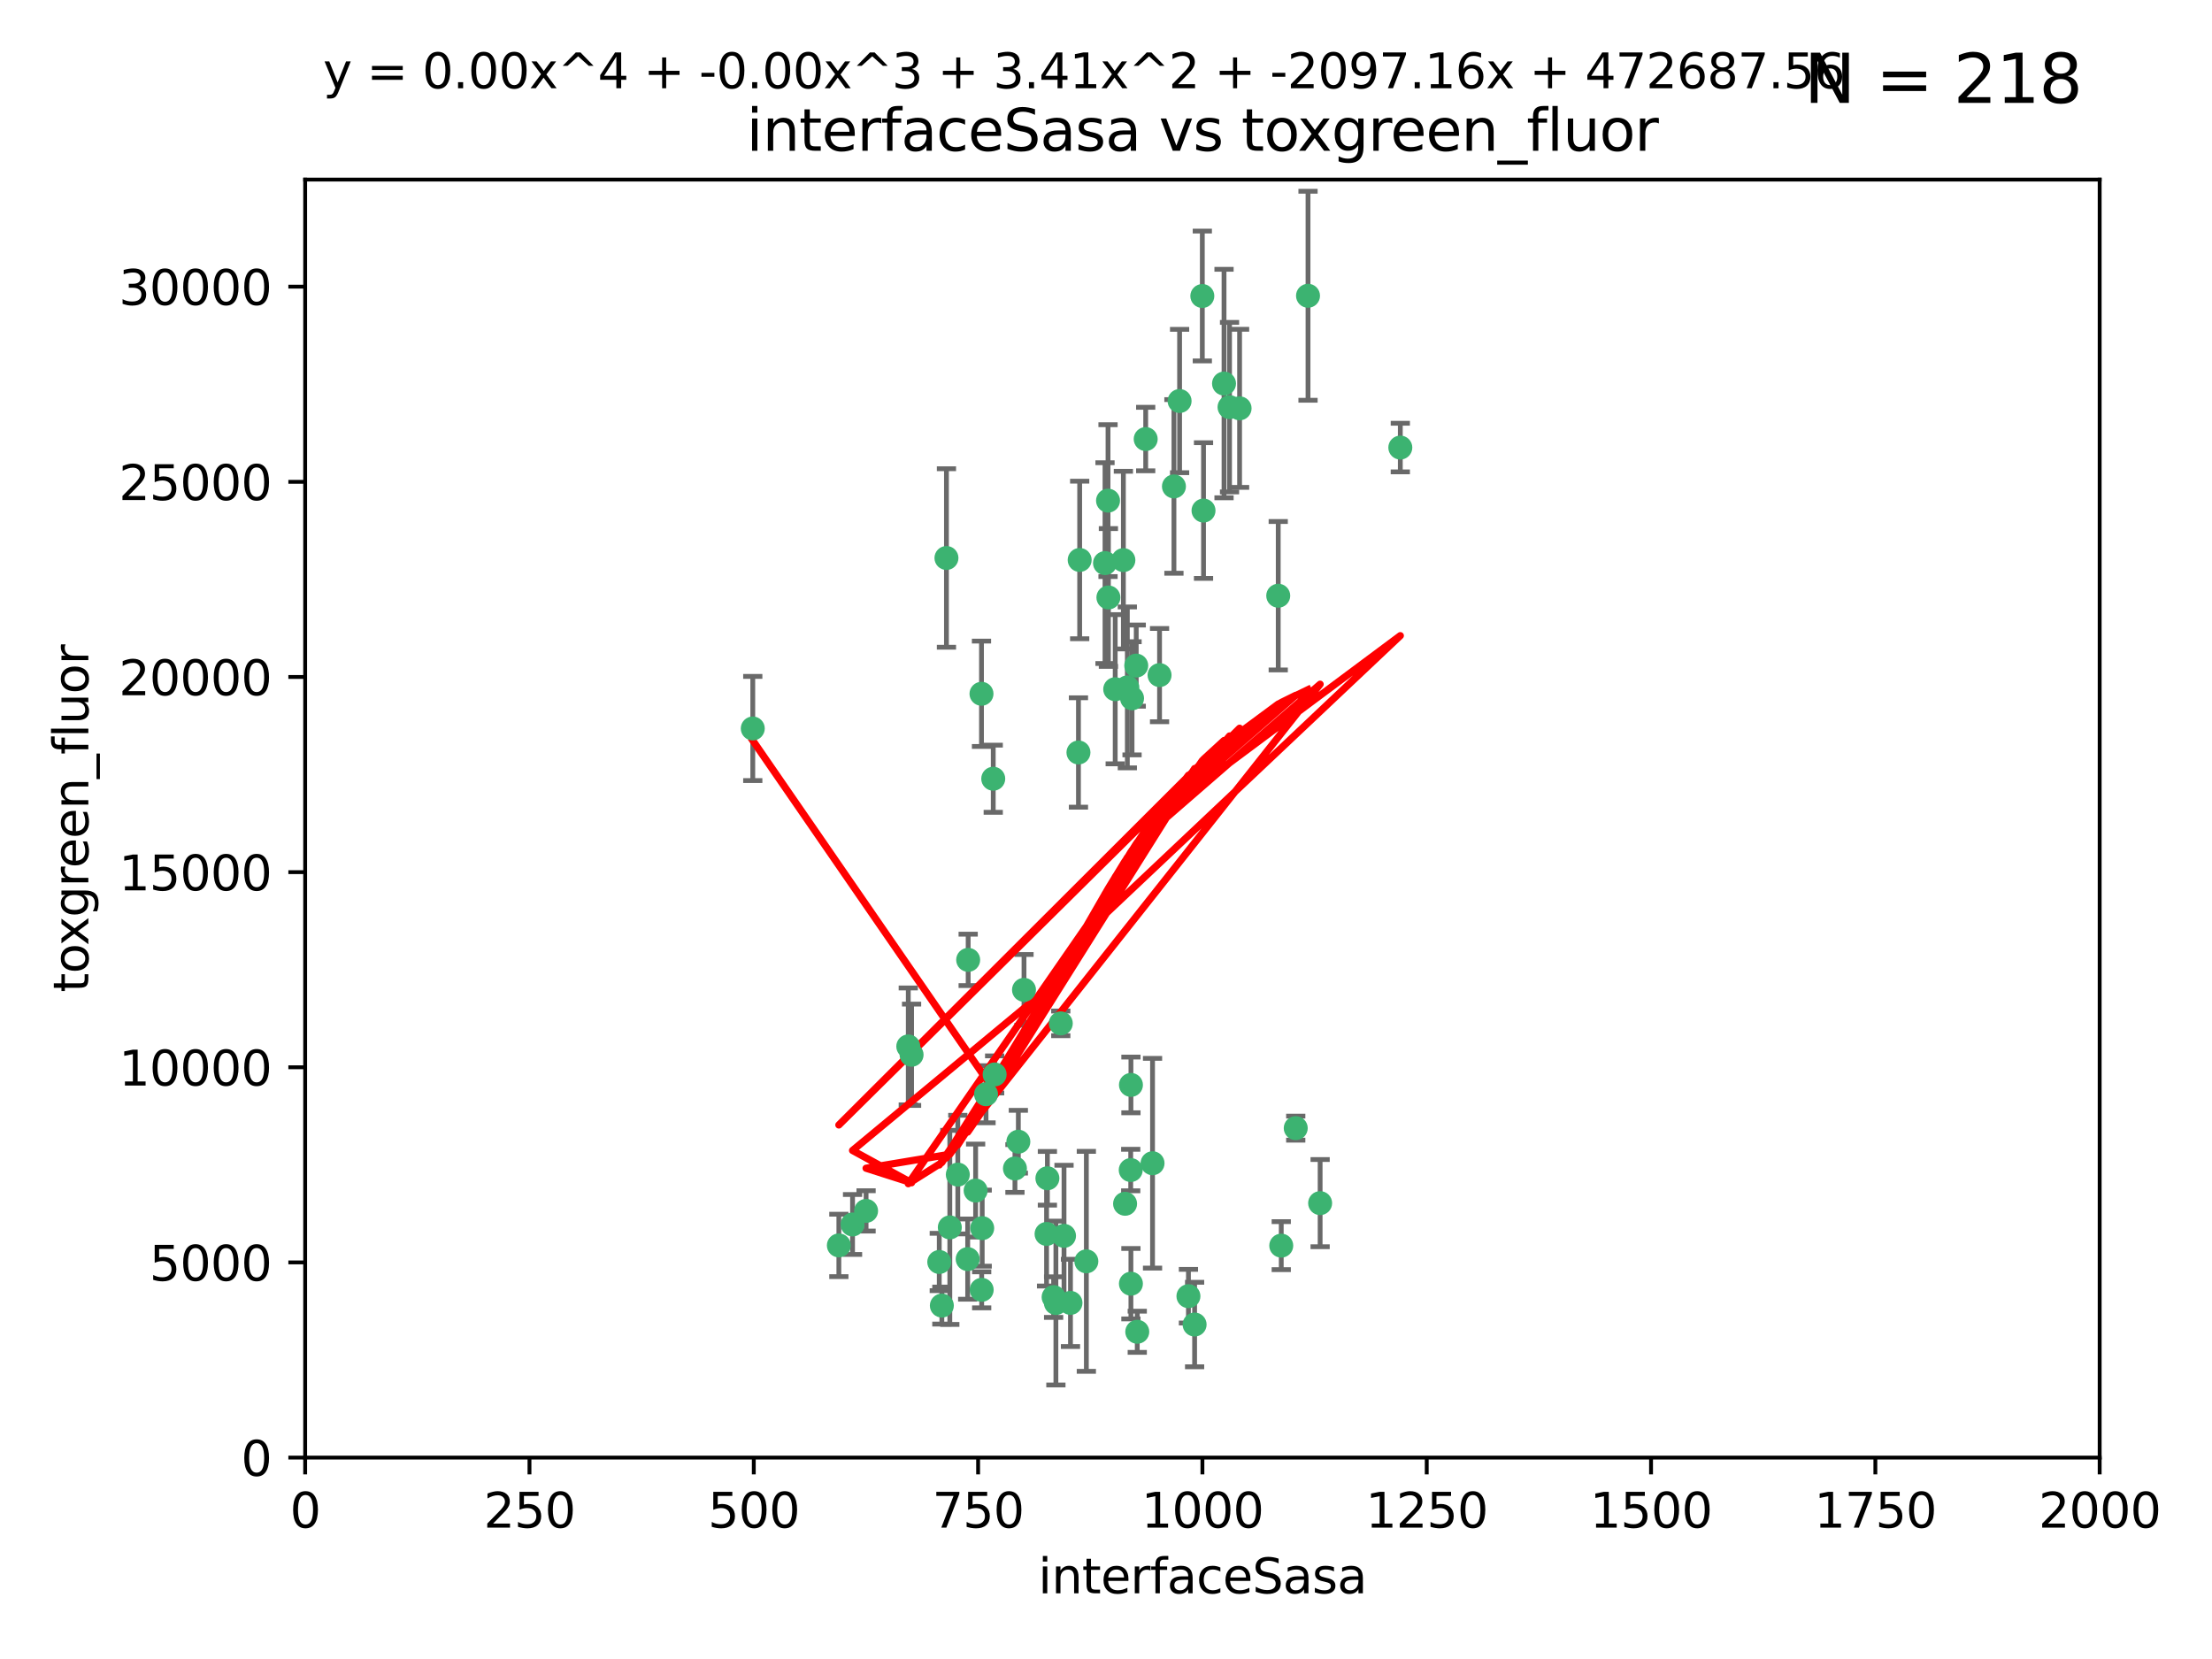 <?xml version="1.0" encoding="utf-8" standalone="no"?>
<!DOCTYPE svg PUBLIC "-//W3C//DTD SVG 1.1//EN"
  "http://www.w3.org/Graphics/SVG/1.1/DTD/svg11.dtd">
<svg xmlns:xlink="http://www.w3.org/1999/xlink" width="460.8pt" height="345.6pt" viewBox="0 0 460.8 345.6" xmlns="http://www.w3.org/2000/svg" version="1.1">
 <defs>
  <style type="text/css">*{stroke-linejoin: round; stroke-linecap: butt}</style>
 </defs>
 <g id="figure_1">
  <g id="patch_1">
   <path d="M 0 345.6 
L 460.8 345.6 
L 460.8 0 
L 0 0 
z
" style="fill: #ffffff"/>
  </g>
  <g id="axes_1">
   <g id="patch_2">
    <path d="M 63.571 303.64 
L 437.4 303.64 
L 437.4 37.411 
L 63.571 37.411 
z
" style="fill: #ffffff"/>
   </g>
   <g id="PathCollection_1">
    <defs>
     <path id="mf988f7b17e" d="M 0 1.118 
C 0.297 1.118 0.581 1 0.791 0.791 
C 1 0.581 1.118 0.297 1.118 0 
C 1.118 -0.297 1 -0.581 0.791 -0.791 
C 0.581 -1 0.297 -1.118 0 -1.118 
C -0.297 -1.118 -0.581 -1 -0.791 -0.791 
C -1 -0.581 -1.118 -0.297 -1.118 0 
C -1.118 0.297 -1 0.581 -0.791 0.791 
C -0.581 1 -0.297 1.118 0 1.118 
z
" style="stroke: #3cb371"/>
    </defs>
    <g clip-path="url(#pae03df3ecc)">
     <use xlink:href="#mf988f7b17e" x="272.484" y="61.614" style="fill: #3cb371; stroke: #3cb371"/>
     <use xlink:href="#mf988f7b17e" x="266.28" y="124.1" style="fill: #3cb371; stroke: #3cb371"/>
     <use xlink:href="#mf988f7b17e" x="250.716" y="106.358" style="fill: #3cb371; stroke: #3cb371"/>
     <use xlink:href="#mf988f7b17e" x="254.987" y="79.9" style="fill: #3cb371; stroke: #3cb371"/>
     <use xlink:href="#mf988f7b17e" x="174.75" y="259.442" style="fill: #3cb371; stroke: #3cb371"/>
     <use xlink:href="#mf988f7b17e" x="258.229" y="85.062" style="fill: #3cb371; stroke: #3cb371"/>
     <use xlink:href="#mf988f7b17e" x="241.557" y="140.634" style="fill: #3cb371; stroke: #3cb371"/>
     <use xlink:href="#mf988f7b17e" x="230.194" y="117.306" style="fill: #3cb371; stroke: #3cb371"/>
     <use xlink:href="#mf988f7b17e" x="244.553" y="101.33" style="fill: #3cb371; stroke: #3cb371"/>
     <use xlink:href="#mf988f7b17e" x="232.318" y="143.574" style="fill: #3cb371; stroke: #3cb371"/>
     <use xlink:href="#mf988f7b17e" x="256.134" y="84.817" style="fill: #3cb371; stroke: #3cb371"/>
     <use xlink:href="#mf988f7b17e" x="234.02" y="116.682" style="fill: #3cb371; stroke: #3cb371"/>
     <use xlink:href="#mf988f7b17e" x="238.669" y="91.463" style="fill: #3cb371; stroke: #3cb371"/>
     <use xlink:href="#mf988f7b17e" x="245.731" y="83.54" style="fill: #3cb371; stroke: #3cb371"/>
     <use xlink:href="#mf988f7b17e" x="266.908" y="259.488" style="fill: #3cb371; stroke: #3cb371"/>
     <use xlink:href="#mf988f7b17e" x="269.927" y="235.012" style="fill: #3cb371; stroke: #3cb371"/>
     <use xlink:href="#mf988f7b17e" x="240.095" y="242.324" style="fill: #3cb371; stroke: #3cb371"/>
     <use xlink:href="#mf988f7b17e" x="291.711" y="93.237" style="fill: #3cb371; stroke: #3cb371"/>
     <use xlink:href="#mf988f7b17e" x="224.916" y="116.65" style="fill: #3cb371; stroke: #3cb371"/>
     <use xlink:href="#mf988f7b17e" x="250.465" y="61.664" style="fill: #3cb371; stroke: #3cb371"/>
     <use xlink:href="#mf988f7b17e" x="204.462" y="144.527" style="fill: #3cb371; stroke: #3cb371"/>
     <use xlink:href="#mf988f7b17e" x="201.688" y="199.958" style="fill: #3cb371; stroke: #3cb371"/>
     <use xlink:href="#mf988f7b17e" x="230.822" y="104.293" style="fill: #3cb371; stroke: #3cb371"/>
     <use xlink:href="#mf988f7b17e" x="224.662" y="156.754" style="fill: #3cb371; stroke: #3cb371"/>
     <use xlink:href="#mf988f7b17e" x="204.503" y="268.694" style="fill: #3cb371; stroke: #3cb371"/>
     <use xlink:href="#mf988f7b17e" x="275.007" y="250.635" style="fill: #3cb371; stroke: #3cb371"/>
     <use xlink:href="#mf988f7b17e" x="236.699" y="138.657" style="fill: #3cb371; stroke: #3cb371"/>
     <use xlink:href="#mf988f7b17e" x="230.901" y="124.464" style="fill: #3cb371; stroke: #3cb371"/>
     <use xlink:href="#mf988f7b17e" x="234.375" y="250.767" style="fill: #3cb371; stroke: #3cb371"/>
     <use xlink:href="#mf988f7b17e" x="221.654" y="257.451" style="fill: #3cb371; stroke: #3cb371"/>
     <use xlink:href="#mf988f7b17e" x="212.14" y="237.838" style="fill: #3cb371; stroke: #3cb371"/>
     <use xlink:href="#mf988f7b17e" x="195.666" y="262.896" style="fill: #3cb371; stroke: #3cb371"/>
     <use xlink:href="#mf988f7b17e" x="206.91" y="162.223" style="fill: #3cb371; stroke: #3cb371"/>
     <use xlink:href="#mf988f7b17e" x="235.596" y="226.007" style="fill: #3cb371; stroke: #3cb371"/>
     <use xlink:href="#mf988f7b17e" x="247.573" y="270.018" style="fill: #3cb371; stroke: #3cb371"/>
     <use xlink:href="#mf988f7b17e" x="235.59" y="267.417" style="fill: #3cb371; stroke: #3cb371"/>
     <use xlink:href="#mf988f7b17e" x="201.587" y="262.293" style="fill: #3cb371; stroke: #3cb371"/>
     <use xlink:href="#mf988f7b17e" x="236.912" y="277.431" style="fill: #3cb371; stroke: #3cb371"/>
     <use xlink:href="#mf988f7b17e" x="219.488" y="270.21" style="fill: #3cb371; stroke: #3cb371"/>
     <use xlink:href="#mf988f7b17e" x="196.206" y="271.976" style="fill: #3cb371; stroke: #3cb371"/>
     <use xlink:href="#mf988f7b17e" x="189.211" y="217.987" style="fill: #3cb371; stroke: #3cb371"/>
     <use xlink:href="#mf988f7b17e" x="226.308" y="262.761" style="fill: #3cb371; stroke: #3cb371"/>
     <use xlink:href="#mf988f7b17e" x="203.241" y="248.016" style="fill: #3cb371; stroke: #3cb371"/>
     <use xlink:href="#mf988f7b17e" x="248.859" y="275.924" style="fill: #3cb371; stroke: #3cb371"/>
     <use xlink:href="#mf988f7b17e" x="220.981" y="213.19" style="fill: #3cb371; stroke: #3cb371"/>
     <use xlink:href="#mf988f7b17e" x="213.318" y="206.203" style="fill: #3cb371; stroke: #3cb371"/>
     <use xlink:href="#mf988f7b17e" x="235.826" y="145.468" style="fill: #3cb371; stroke: #3cb371"/>
     <use xlink:href="#mf988f7b17e" x="204.611" y="255.847" style="fill: #3cb371; stroke: #3cb371"/>
     <use xlink:href="#mf988f7b17e" x="218.192" y="245.459" style="fill: #3cb371; stroke: #3cb371"/>
     <use xlink:href="#mf988f7b17e" x="219.963" y="271.445" style="fill: #3cb371; stroke: #3cb371"/>
     <use xlink:href="#mf988f7b17e" x="177.602" y="255.08" style="fill: #3cb371; stroke: #3cb371"/>
     <use xlink:href="#mf988f7b17e" x="189.899" y="219.726" style="fill: #3cb371; stroke: #3cb371"/>
     <use xlink:href="#mf988f7b17e" x="180.421" y="252.249" style="fill: #3cb371; stroke: #3cb371"/>
     <use xlink:href="#mf988f7b17e" x="197.864" y="255.69" style="fill: #3cb371; stroke: #3cb371"/>
     <use xlink:href="#mf988f7b17e" x="205.407" y="227.947" style="fill: #3cb371; stroke: #3cb371"/>
     <use xlink:href="#mf988f7b17e" x="234.846" y="143.2" style="fill: #3cb371; stroke: #3cb371"/>
     <use xlink:href="#mf988f7b17e" x="223" y="271.416" style="fill: #3cb371; stroke: #3cb371"/>
     <use xlink:href="#mf988f7b17e" x="197.163" y="116.24" style="fill: #3cb371; stroke: #3cb371"/>
     <use xlink:href="#mf988f7b17e" x="218.019" y="257.051" style="fill: #3cb371; stroke: #3cb371"/>
     <use xlink:href="#mf988f7b17e" x="211.432" y="243.416" style="fill: #3cb371; stroke: #3cb371"/>
     <use xlink:href="#mf988f7b17e" x="199.529" y="244.691" style="fill: #3cb371; stroke: #3cb371"/>
     <use xlink:href="#mf988f7b17e" x="235.549" y="243.742" style="fill: #3cb371; stroke: #3cb371"/>
     <use xlink:href="#mf988f7b17e" x="207.202" y="223.827" style="fill: #3cb371; stroke: #3cb371"/>
     <use xlink:href="#mf988f7b17e" x="156.817" y="151.755" style="fill: #3cb371; stroke: #3cb371"/>
    </g>
   </g>
   <g id="matplotlib.axis_1">
    <g id="xtick_1">
     <g id="line2d_1">
      <defs>
       <path id="mb7742f1a63" d="M 0 0 
L 0 3.5 
" style="stroke: #000000; stroke-width: 0.8"/>
      </defs>
      <g>
       <use xlink:href="#mb7742f1a63" x="63.571" y="303.64" style="stroke: #000000; stroke-width: 0.8"/>
      </g>
     </g>
     <g id="text_1">
      <!-- 0 -->
      <g transform="translate(60.39 318.238)scale(0.1 -0.1)">
       <defs>
        <path id="DejaVuSans-30" d="M 2034 4250 
Q 1547 4250 1301 3770 
Q 1056 3291 1056 2328 
Q 1056 1369 1301 889 
Q 1547 409 2034 409 
Q 2525 409 2770 889 
Q 3016 1369 3016 2328 
Q 3016 3291 2770 3770 
Q 2525 4250 2034 4250 
z
M 2034 4750 
Q 2819 4750 3233 4129 
Q 3647 3509 3647 2328 
Q 3647 1150 3233 529 
Q 2819 -91 2034 -91 
Q 1250 -91 836 529 
Q 422 1150 422 2328 
Q 422 3509 836 4129 
Q 1250 4750 2034 4750 
z
" transform="scale(0.016)"/>
       </defs>
       <use xlink:href="#DejaVuSans-30"/>
      </g>
     </g>
    </g>
    <g id="xtick_2">
     <g id="line2d_2">
      <g>
       <use xlink:href="#mb7742f1a63" x="110.3" y="303.64" style="stroke: #000000; stroke-width: 0.8"/>
      </g>
     </g>
     <g id="text_2">
      <!-- 250 -->
      <g transform="translate(100.756 318.238)scale(0.1 -0.1)">
       <defs>
        <path id="DejaVuSans-32" d="M 1228 531 
L 3431 531 
L 3431 0 
L 469 0 
L 469 531 
Q 828 903 1448 1529 
Q 2069 2156 2228 2338 
Q 2531 2678 2651 2914 
Q 2772 3150 2772 3378 
Q 2772 3750 2511 3984 
Q 2250 4219 1831 4219 
Q 1534 4219 1204 4116 
Q 875 4013 500 3803 
L 500 4441 
Q 881 4594 1212 4672 
Q 1544 4750 1819 4750 
Q 2544 4750 2975 4387 
Q 3406 4025 3406 3419 
Q 3406 3131 3298 2873 
Q 3191 2616 2906 2266 
Q 2828 2175 2409 1742 
Q 1991 1309 1228 531 
z
" transform="scale(0.016)"/>
        <path id="DejaVuSans-35" d="M 691 4666 
L 3169 4666 
L 3169 4134 
L 1269 4134 
L 1269 2991 
Q 1406 3038 1543 3061 
Q 1681 3084 1819 3084 
Q 2600 3084 3056 2656 
Q 3513 2228 3513 1497 
Q 3513 744 3044 326 
Q 2575 -91 1722 -91 
Q 1428 -91 1123 -41 
Q 819 9 494 109 
L 494 744 
Q 775 591 1075 516 
Q 1375 441 1709 441 
Q 2250 441 2565 725 
Q 2881 1009 2881 1497 
Q 2881 1984 2565 2268 
Q 2250 2553 1709 2553 
Q 1456 2553 1204 2497 
Q 953 2441 691 2322 
L 691 4666 
z
" transform="scale(0.016)"/>
       </defs>
       <use xlink:href="#DejaVuSans-32"/>
       <use xlink:href="#DejaVuSans-35" x="63.623"/>
       <use xlink:href="#DejaVuSans-30" x="127.246"/>
      </g>
     </g>
    </g>
    <g id="xtick_3">
     <g id="line2d_3">
      <g>
       <use xlink:href="#mb7742f1a63" x="157.028" y="303.64" style="stroke: #000000; stroke-width: 0.8"/>
      </g>
     </g>
     <g id="text_3">
      <!-- 500 -->
      <g transform="translate(147.485 318.238)scale(0.1 -0.1)">
       <use xlink:href="#DejaVuSans-35"/>
       <use xlink:href="#DejaVuSans-30" x="63.623"/>
       <use xlink:href="#DejaVuSans-30" x="127.246"/>
      </g>
     </g>
    </g>
    <g id="xtick_4">
     <g id="line2d_4">
      <g>
       <use xlink:href="#mb7742f1a63" x="203.757" y="303.64" style="stroke: #000000; stroke-width: 0.8"/>
      </g>
     </g>
     <g id="text_4">
      <!-- 750 -->
      <g transform="translate(194.213 318.238)scale(0.1 -0.1)">
       <defs>
        <path id="DejaVuSans-37" d="M 525 4666 
L 3525 4666 
L 3525 4397 
L 1831 0 
L 1172 0 
L 2766 4134 
L 525 4134 
L 525 4666 
z
" transform="scale(0.016)"/>
       </defs>
       <use xlink:href="#DejaVuSans-37"/>
       <use xlink:href="#DejaVuSans-35" x="63.623"/>
       <use xlink:href="#DejaVuSans-30" x="127.246"/>
      </g>
     </g>
    </g>
    <g id="xtick_5">
     <g id="line2d_5">
      <g>
       <use xlink:href="#mb7742f1a63" x="250.486" y="303.64" style="stroke: #000000; stroke-width: 0.8"/>
      </g>
     </g>
     <g id="text_5">
      <!-- 1000 -->
      <g transform="translate(237.761 318.238)scale(0.1 -0.1)">
       <defs>
        <path id="DejaVuSans-31" d="M 794 531 
L 1825 531 
L 1825 4091 
L 703 3866 
L 703 4441 
L 1819 4666 
L 2450 4666 
L 2450 531 
L 3481 531 
L 3481 0 
L 794 0 
L 794 531 
z
" transform="scale(0.016)"/>
       </defs>
       <use xlink:href="#DejaVuSans-31"/>
       <use xlink:href="#DejaVuSans-30" x="63.623"/>
       <use xlink:href="#DejaVuSans-30" x="127.246"/>
       <use xlink:href="#DejaVuSans-30" x="190.869"/>
      </g>
     </g>
    </g>
    <g id="xtick_6">
     <g id="line2d_6">
      <g>
       <use xlink:href="#mb7742f1a63" x="297.214" y="303.64" style="stroke: #000000; stroke-width: 0.8"/>
      </g>
     </g>
     <g id="text_6">
      <!-- 1250 -->
      <g transform="translate(284.489 318.238)scale(0.1 -0.1)">
       <use xlink:href="#DejaVuSans-31"/>
       <use xlink:href="#DejaVuSans-32" x="63.623"/>
       <use xlink:href="#DejaVuSans-35" x="127.246"/>
       <use xlink:href="#DejaVuSans-30" x="190.869"/>
      </g>
     </g>
    </g>
    <g id="xtick_7">
     <g id="line2d_7">
      <g>
       <use xlink:href="#mb7742f1a63" x="343.943" y="303.64" style="stroke: #000000; stroke-width: 0.8"/>
      </g>
     </g>
     <g id="text_7">
      <!-- 1500 -->
      <g transform="translate(331.218 318.238)scale(0.1 -0.1)">
       <use xlink:href="#DejaVuSans-31"/>
       <use xlink:href="#DejaVuSans-35" x="63.623"/>
       <use xlink:href="#DejaVuSans-30" x="127.246"/>
       <use xlink:href="#DejaVuSans-30" x="190.869"/>
      </g>
     </g>
    </g>
    <g id="xtick_8">
     <g id="line2d_8">
      <g>
       <use xlink:href="#mb7742f1a63" x="390.671" y="303.64" style="stroke: #000000; stroke-width: 0.8"/>
      </g>
     </g>
     <g id="text_8">
      <!-- 1750 -->
      <g transform="translate(377.946 318.238)scale(0.1 -0.1)">
       <use xlink:href="#DejaVuSans-31"/>
       <use xlink:href="#DejaVuSans-37" x="63.623"/>
       <use xlink:href="#DejaVuSans-35" x="127.246"/>
       <use xlink:href="#DejaVuSans-30" x="190.869"/>
      </g>
     </g>
    </g>
    <g id="xtick_9">
     <g id="line2d_9">
      <g>
       <use xlink:href="#mb7742f1a63" x="437.4" y="303.64" style="stroke: #000000; stroke-width: 0.8"/>
      </g>
     </g>
     <g id="text_9">
      <!-- 2000 -->
      <g transform="translate(424.675 318.238)scale(0.1 -0.1)">
       <use xlink:href="#DejaVuSans-32"/>
       <use xlink:href="#DejaVuSans-30" x="63.623"/>
       <use xlink:href="#DejaVuSans-30" x="127.246"/>
       <use xlink:href="#DejaVuSans-30" x="190.869"/>
      </g>
     </g>
    </g>
    <g id="text_10">
     <!-- interfaceSasa -->
     <g transform="translate(216.279 331.917)scale(0.1 -0.1)">
      <defs>
       <path id="DejaVuSans-69" d="M 603 3500 
L 1178 3500 
L 1178 0 
L 603 0 
L 603 3500 
z
M 603 4863 
L 1178 4863 
L 1178 4134 
L 603 4134 
L 603 4863 
z
" transform="scale(0.016)"/>
       <path id="DejaVuSans-6e" d="M 3513 2113 
L 3513 0 
L 2938 0 
L 2938 2094 
Q 2938 2591 2744 2837 
Q 2550 3084 2163 3084 
Q 1697 3084 1428 2787 
Q 1159 2491 1159 1978 
L 1159 0 
L 581 0 
L 581 3500 
L 1159 3500 
L 1159 2956 
Q 1366 3272 1645 3428 
Q 1925 3584 2291 3584 
Q 2894 3584 3203 3211 
Q 3513 2838 3513 2113 
z
" transform="scale(0.016)"/>
       <path id="DejaVuSans-74" d="M 1172 4494 
L 1172 3500 
L 2356 3500 
L 2356 3053 
L 1172 3053 
L 1172 1153 
Q 1172 725 1289 603 
Q 1406 481 1766 481 
L 2356 481 
L 2356 0 
L 1766 0 
Q 1100 0 847 248 
Q 594 497 594 1153 
L 594 3053 
L 172 3053 
L 172 3500 
L 594 3500 
L 594 4494 
L 1172 4494 
z
" transform="scale(0.016)"/>
       <path id="DejaVuSans-65" d="M 3597 1894 
L 3597 1613 
L 953 1613 
Q 991 1019 1311 708 
Q 1631 397 2203 397 
Q 2534 397 2845 478 
Q 3156 559 3463 722 
L 3463 178 
Q 3153 47 2828 -22 
Q 2503 -91 2169 -91 
Q 1331 -91 842 396 
Q 353 884 353 1716 
Q 353 2575 817 3079 
Q 1281 3584 2069 3584 
Q 2775 3584 3186 3129 
Q 3597 2675 3597 1894 
z
M 3022 2063 
Q 3016 2534 2758 2815 
Q 2500 3097 2075 3097 
Q 1594 3097 1305 2825 
Q 1016 2553 972 2059 
L 3022 2063 
z
" transform="scale(0.016)"/>
       <path id="DejaVuSans-72" d="M 2631 2963 
Q 2534 3019 2420 3045 
Q 2306 3072 2169 3072 
Q 1681 3072 1420 2755 
Q 1159 2438 1159 1844 
L 1159 0 
L 581 0 
L 581 3500 
L 1159 3500 
L 1159 2956 
Q 1341 3275 1631 3429 
Q 1922 3584 2338 3584 
Q 2397 3584 2469 3576 
Q 2541 3569 2628 3553 
L 2631 2963 
z
" transform="scale(0.016)"/>
       <path id="DejaVuSans-66" d="M 2375 4863 
L 2375 4384 
L 1825 4384 
Q 1516 4384 1395 4259 
Q 1275 4134 1275 3809 
L 1275 3500 
L 2222 3500 
L 2222 3053 
L 1275 3053 
L 1275 0 
L 697 0 
L 697 3053 
L 147 3053 
L 147 3500 
L 697 3500 
L 697 3744 
Q 697 4328 969 4595 
Q 1241 4863 1831 4863 
L 2375 4863 
z
" transform="scale(0.016)"/>
       <path id="DejaVuSans-61" d="M 2194 1759 
Q 1497 1759 1228 1600 
Q 959 1441 959 1056 
Q 959 750 1161 570 
Q 1363 391 1709 391 
Q 2188 391 2477 730 
Q 2766 1069 2766 1631 
L 2766 1759 
L 2194 1759 
z
M 3341 1997 
L 3341 0 
L 2766 0 
L 2766 531 
Q 2569 213 2275 61 
Q 1981 -91 1556 -91 
Q 1019 -91 701 211 
Q 384 513 384 1019 
Q 384 1609 779 1909 
Q 1175 2209 1959 2209 
L 2766 2209 
L 2766 2266 
Q 2766 2663 2505 2880 
Q 2244 3097 1772 3097 
Q 1472 3097 1187 3025 
Q 903 2953 641 2809 
L 641 3341 
Q 956 3463 1253 3523 
Q 1550 3584 1831 3584 
Q 2591 3584 2966 3190 
Q 3341 2797 3341 1997 
z
" transform="scale(0.016)"/>
       <path id="DejaVuSans-63" d="M 3122 3366 
L 3122 2828 
Q 2878 2963 2633 3030 
Q 2388 3097 2138 3097 
Q 1578 3097 1268 2742 
Q 959 2388 959 1747 
Q 959 1106 1268 751 
Q 1578 397 2138 397 
Q 2388 397 2633 464 
Q 2878 531 3122 666 
L 3122 134 
Q 2881 22 2623 -34 
Q 2366 -91 2075 -91 
Q 1284 -91 818 406 
Q 353 903 353 1747 
Q 353 2603 823 3093 
Q 1294 3584 2113 3584 
Q 2378 3584 2631 3529 
Q 2884 3475 3122 3366 
z
" transform="scale(0.016)"/>
       <path id="DejaVuSans-53" d="M 3425 4513 
L 3425 3897 
Q 3066 4069 2747 4153 
Q 2428 4238 2131 4238 
Q 1616 4238 1336 4038 
Q 1056 3838 1056 3469 
Q 1056 3159 1242 3001 
Q 1428 2844 1947 2747 
L 2328 2669 
Q 3034 2534 3370 2195 
Q 3706 1856 3706 1288 
Q 3706 609 3251 259 
Q 2797 -91 1919 -91 
Q 1588 -91 1214 -16 
Q 841 59 441 206 
L 441 856 
Q 825 641 1194 531 
Q 1563 422 1919 422 
Q 2459 422 2753 634 
Q 3047 847 3047 1241 
Q 3047 1584 2836 1778 
Q 2625 1972 2144 2069 
L 1759 2144 
Q 1053 2284 737 2584 
Q 422 2884 422 3419 
Q 422 4038 858 4394 
Q 1294 4750 2059 4750 
Q 2388 4750 2728 4690 
Q 3069 4631 3425 4513 
z
" transform="scale(0.016)"/>
       <path id="DejaVuSans-73" d="M 2834 3397 
L 2834 2853 
Q 2591 2978 2328 3040 
Q 2066 3103 1784 3103 
Q 1356 3103 1142 2972 
Q 928 2841 928 2578 
Q 928 2378 1081 2264 
Q 1234 2150 1697 2047 
L 1894 2003 
Q 2506 1872 2764 1633 
Q 3022 1394 3022 966 
Q 3022 478 2636 193 
Q 2250 -91 1575 -91 
Q 1294 -91 989 -36 
Q 684 19 347 128 
L 347 722 
Q 666 556 975 473 
Q 1284 391 1588 391 
Q 1994 391 2212 530 
Q 2431 669 2431 922 
Q 2431 1156 2273 1281 
Q 2116 1406 1581 1522 
L 1381 1569 
Q 847 1681 609 1914 
Q 372 2147 372 2553 
Q 372 3047 722 3315 
Q 1072 3584 1716 3584 
Q 2034 3584 2315 3537 
Q 2597 3491 2834 3397 
z
" transform="scale(0.016)"/>
      </defs>
      <use xlink:href="#DejaVuSans-69"/>
      <use xlink:href="#DejaVuSans-6e" x="27.783"/>
      <use xlink:href="#DejaVuSans-74" x="91.162"/>
      <use xlink:href="#DejaVuSans-65" x="130.371"/>
      <use xlink:href="#DejaVuSans-72" x="191.895"/>
      <use xlink:href="#DejaVuSans-66" x="233.008"/>
      <use xlink:href="#DejaVuSans-61" x="268.213"/>
      <use xlink:href="#DejaVuSans-63" x="329.492"/>
      <use xlink:href="#DejaVuSans-65" x="384.473"/>
      <use xlink:href="#DejaVuSans-53" x="445.996"/>
      <use xlink:href="#DejaVuSans-61" x="509.473"/>
      <use xlink:href="#DejaVuSans-73" x="570.752"/>
      <use xlink:href="#DejaVuSans-61" x="622.852"/>
     </g>
    </g>
   </g>
   <g id="matplotlib.axis_2">
    <g id="ytick_1">
     <g id="line2d_10">
      <defs>
       <path id="m0a89973f80" d="M 0 0 
L -3.5 0 
" style="stroke: #000000; stroke-width: 0.8"/>
      </defs>
      <g>
       <use xlink:href="#m0a89973f80" x="63.571" y="303.64" style="stroke: #000000; stroke-width: 0.8"/>
      </g>
     </g>
     <g id="text_11">
      <!-- 0 -->
      <g transform="translate(50.209 307.439)scale(0.1 -0.1)">
       <use xlink:href="#DejaVuSans-30"/>
      </g>
     </g>
    </g>
    <g id="ytick_2">
     <g id="line2d_11">
      <g>
       <use xlink:href="#m0a89973f80" x="63.571" y="262.986" style="stroke: #000000; stroke-width: 0.8"/>
      </g>
     </g>
     <g id="text_12">
      <!-- 5000 -->
      <g transform="translate(31.121 266.786)scale(0.1 -0.1)">
       <use xlink:href="#DejaVuSans-35"/>
       <use xlink:href="#DejaVuSans-30" x="63.623"/>
       <use xlink:href="#DejaVuSans-30" x="127.246"/>
       <use xlink:href="#DejaVuSans-30" x="190.869"/>
      </g>
     </g>
    </g>
    <g id="ytick_3">
     <g id="line2d_12">
      <g>
       <use xlink:href="#m0a89973f80" x="63.571" y="222.333" style="stroke: #000000; stroke-width: 0.8"/>
      </g>
     </g>
     <g id="text_13">
      <!-- 10000 -->
      <g transform="translate(24.759 226.132)scale(0.1 -0.1)">
       <use xlink:href="#DejaVuSans-31"/>
       <use xlink:href="#DejaVuSans-30" x="63.623"/>
       <use xlink:href="#DejaVuSans-30" x="127.246"/>
       <use xlink:href="#DejaVuSans-30" x="190.869"/>
       <use xlink:href="#DejaVuSans-30" x="254.492"/>
      </g>
     </g>
    </g>
    <g id="ytick_4">
     <g id="line2d_13">
      <g>
       <use xlink:href="#m0a89973f80" x="63.571" y="181.679" style="stroke: #000000; stroke-width: 0.8"/>
      </g>
     </g>
     <g id="text_14">
      <!-- 15000 -->
      <g transform="translate(24.759 185.478)scale(0.1 -0.1)">
       <use xlink:href="#DejaVuSans-31"/>
       <use xlink:href="#DejaVuSans-35" x="63.623"/>
       <use xlink:href="#DejaVuSans-30" x="127.246"/>
       <use xlink:href="#DejaVuSans-30" x="190.869"/>
       <use xlink:href="#DejaVuSans-30" x="254.492"/>
      </g>
     </g>
    </g>
    <g id="ytick_5">
     <g id="line2d_14">
      <g>
       <use xlink:href="#m0a89973f80" x="63.571" y="141.026" style="stroke: #000000; stroke-width: 0.8"/>
      </g>
     </g>
     <g id="text_15">
      <!-- 20000 -->
      <g transform="translate(24.759 144.825)scale(0.1 -0.1)">
       <use xlink:href="#DejaVuSans-32"/>
       <use xlink:href="#DejaVuSans-30" x="63.623"/>
       <use xlink:href="#DejaVuSans-30" x="127.246"/>
       <use xlink:href="#DejaVuSans-30" x="190.869"/>
       <use xlink:href="#DejaVuSans-30" x="254.492"/>
      </g>
     </g>
    </g>
    <g id="ytick_6">
     <g id="line2d_15">
      <g>
       <use xlink:href="#m0a89973f80" x="63.571" y="100.372" style="stroke: #000000; stroke-width: 0.8"/>
      </g>
     </g>
     <g id="text_16">
      <!-- 25000 -->
      <g transform="translate(24.759 104.171)scale(0.1 -0.1)">
       <use xlink:href="#DejaVuSans-32"/>
       <use xlink:href="#DejaVuSans-35" x="63.623"/>
       <use xlink:href="#DejaVuSans-30" x="127.246"/>
       <use xlink:href="#DejaVuSans-30" x="190.869"/>
       <use xlink:href="#DejaVuSans-30" x="254.492"/>
      </g>
     </g>
    </g>
    <g id="ytick_7">
     <g id="line2d_16">
      <g>
       <use xlink:href="#m0a89973f80" x="63.571" y="59.718" style="stroke: #000000; stroke-width: 0.8"/>
      </g>
     </g>
     <g id="text_17">
      <!-- 30000 -->
      <g transform="translate(24.759 63.518)scale(0.1 -0.1)">
       <defs>
        <path id="DejaVuSans-33" d="M 2597 2516 
Q 3050 2419 3304 2112 
Q 3559 1806 3559 1356 
Q 3559 666 3084 287 
Q 2609 -91 1734 -91 
Q 1441 -91 1130 -33 
Q 819 25 488 141 
L 488 750 
Q 750 597 1062 519 
Q 1375 441 1716 441 
Q 2309 441 2620 675 
Q 2931 909 2931 1356 
Q 2931 1769 2642 2001 
Q 2353 2234 1838 2234 
L 1294 2234 
L 1294 2753 
L 1863 2753 
Q 2328 2753 2575 2939 
Q 2822 3125 2822 3475 
Q 2822 3834 2567 4026 
Q 2313 4219 1838 4219 
Q 1578 4219 1281 4162 
Q 984 4106 628 3988 
L 628 4550 
Q 988 4650 1302 4700 
Q 1616 4750 1894 4750 
Q 2613 4750 3031 4423 
Q 3450 4097 3450 3541 
Q 3450 3153 3228 2886 
Q 3006 2619 2597 2516 
z
" transform="scale(0.016)"/>
       </defs>
       <use xlink:href="#DejaVuSans-33"/>
       <use xlink:href="#DejaVuSans-30" x="63.623"/>
       <use xlink:href="#DejaVuSans-30" x="127.246"/>
       <use xlink:href="#DejaVuSans-30" x="190.869"/>
       <use xlink:href="#DejaVuSans-30" x="254.492"/>
      </g>
     </g>
    </g>
    <g id="text_18">
     <!-- toxgreen_fluor -->
     <g transform="translate(18.401 206.72)rotate(-90)scale(0.1 -0.1)">
      <defs>
       <path id="DejaVuSans-6f" d="M 1959 3097 
Q 1497 3097 1228 2736 
Q 959 2375 959 1747 
Q 959 1119 1226 758 
Q 1494 397 1959 397 
Q 2419 397 2687 759 
Q 2956 1122 2956 1747 
Q 2956 2369 2687 2733 
Q 2419 3097 1959 3097 
z
M 1959 3584 
Q 2709 3584 3137 3096 
Q 3566 2609 3566 1747 
Q 3566 888 3137 398 
Q 2709 -91 1959 -91 
Q 1206 -91 779 398 
Q 353 888 353 1747 
Q 353 2609 779 3096 
Q 1206 3584 1959 3584 
z
" transform="scale(0.016)"/>
       <path id="DejaVuSans-78" d="M 3513 3500 
L 2247 1797 
L 3578 0 
L 2900 0 
L 1881 1375 
L 863 0 
L 184 0 
L 1544 1831 
L 300 3500 
L 978 3500 
L 1906 2253 
L 2834 3500 
L 3513 3500 
z
" transform="scale(0.016)"/>
       <path id="DejaVuSans-67" d="M 2906 1791 
Q 2906 2416 2648 2759 
Q 2391 3103 1925 3103 
Q 1463 3103 1205 2759 
Q 947 2416 947 1791 
Q 947 1169 1205 825 
Q 1463 481 1925 481 
Q 2391 481 2648 825 
Q 2906 1169 2906 1791 
z
M 3481 434 
Q 3481 -459 3084 -895 
Q 2688 -1331 1869 -1331 
Q 1566 -1331 1297 -1286 
Q 1028 -1241 775 -1147 
L 775 -588 
Q 1028 -725 1275 -790 
Q 1522 -856 1778 -856 
Q 2344 -856 2625 -561 
Q 2906 -266 2906 331 
L 2906 616 
Q 2728 306 2450 153 
Q 2172 0 1784 0 
Q 1141 0 747 490 
Q 353 981 353 1791 
Q 353 2603 747 3093 
Q 1141 3584 1784 3584 
Q 2172 3584 2450 3431 
Q 2728 3278 2906 2969 
L 2906 3500 
L 3481 3500 
L 3481 434 
z
" transform="scale(0.016)"/>
       <path id="DejaVuSans-5f" d="M 3263 -1063 
L 3263 -1509 
L -63 -1509 
L -63 -1063 
L 3263 -1063 
z
" transform="scale(0.016)"/>
       <path id="DejaVuSans-6c" d="M 603 4863 
L 1178 4863 
L 1178 0 
L 603 0 
L 603 4863 
z
" transform="scale(0.016)"/>
       <path id="DejaVuSans-75" d="M 544 1381 
L 544 3500 
L 1119 3500 
L 1119 1403 
Q 1119 906 1312 657 
Q 1506 409 1894 409 
Q 2359 409 2629 706 
Q 2900 1003 2900 1516 
L 2900 3500 
L 3475 3500 
L 3475 0 
L 2900 0 
L 2900 538 
Q 2691 219 2414 64 
Q 2138 -91 1772 -91 
Q 1169 -91 856 284 
Q 544 659 544 1381 
z
M 1991 3584 
L 1991 3584 
z
" transform="scale(0.016)"/>
      </defs>
      <use xlink:href="#DejaVuSans-74"/>
      <use xlink:href="#DejaVuSans-6f" x="39.209"/>
      <use xlink:href="#DejaVuSans-78" x="97.266"/>
      <use xlink:href="#DejaVuSans-67" x="156.445"/>
      <use xlink:href="#DejaVuSans-72" x="219.922"/>
      <use xlink:href="#DejaVuSans-65" x="258.785"/>
      <use xlink:href="#DejaVuSans-65" x="320.309"/>
      <use xlink:href="#DejaVuSans-6e" x="381.832"/>
      <use xlink:href="#DejaVuSans-5f" x="445.211"/>
      <use xlink:href="#DejaVuSans-66" x="495.211"/>
      <use xlink:href="#DejaVuSans-6c" x="530.416"/>
      <use xlink:href="#DejaVuSans-75" x="558.199"/>
      <use xlink:href="#DejaVuSans-6f" x="621.578"/>
      <use xlink:href="#DejaVuSans-72" x="682.76"/>
     </g>
    </g>
   </g>
   <g id="LineCollection_1">
    <path d="M 272.484 83.38 
L 272.484 39.848 
" clip-path="url(#pae03df3ecc)" style="fill: none; stroke: #696969"/>
    <path d="M 266.28 139.562 
L 266.28 108.638 
" clip-path="url(#pae03df3ecc)" style="fill: none; stroke: #696969"/>
    <path d="M 250.716 120.489 
L 250.716 92.227 
" clip-path="url(#pae03df3ecc)" style="fill: none; stroke: #696969"/>
    <path d="M 254.987 103.698 
L 254.987 56.102 
" clip-path="url(#pae03df3ecc)" style="fill: none; stroke: #696969"/>
    <path d="M 174.75 265.941 
L 174.75 252.944 
" clip-path="url(#pae03df3ecc)" style="fill: none; stroke: #696969"/>
    <path d="M 258.229 101.528 
L 258.229 68.595 
" clip-path="url(#pae03df3ecc)" style="fill: none; stroke: #696969"/>
    <path d="M 241.557 150.349 
L 241.557 130.92 
" clip-path="url(#pae03df3ecc)" style="fill: none; stroke: #696969"/>
    <path d="M 230.194 138.218 
L 230.194 96.393 
" clip-path="url(#pae03df3ecc)" style="fill: none; stroke: #696969"/>
    <path d="M 244.553 119.415 
L 244.553 83.245 
" clip-path="url(#pae03df3ecc)" style="fill: none; stroke: #696969"/>
    <path d="M 232.318 159.116 
L 232.318 128.031 
" clip-path="url(#pae03df3ecc)" style="fill: none; stroke: #696969"/>
    <path d="M 256.134 102.476 
L 256.134 67.157 
" clip-path="url(#pae03df3ecc)" style="fill: none; stroke: #696969"/>
    <path d="M 234.02 135.19 
L 234.02 98.175 
" clip-path="url(#pae03df3ecc)" style="fill: none; stroke: #696969"/>
    <path d="M 238.669 98.075 
L 238.669 84.85 
" clip-path="url(#pae03df3ecc)" style="fill: none; stroke: #696969"/>
    <path d="M 245.731 98.468 
L 245.731 68.613 
" clip-path="url(#pae03df3ecc)" style="fill: none; stroke: #696969"/>
    <path d="M 266.908 264.487 
L 266.908 254.489 
" clip-path="url(#pae03df3ecc)" style="fill: none; stroke: #696969"/>
    <path d="M 269.927 237.516 
L 269.927 232.507 
" clip-path="url(#pae03df3ecc)" style="fill: none; stroke: #696969"/>
    <path d="M 240.095 264.166 
L 240.095 220.481 
" clip-path="url(#pae03df3ecc)" style="fill: none; stroke: #696969"/>
    <path d="M 291.711 98.3 
L 291.711 88.175 
" clip-path="url(#pae03df3ecc)" style="fill: none; stroke: #696969"/>
    <path d="M 224.916 133.058 
L 224.916 100.243 
" clip-path="url(#pae03df3ecc)" style="fill: none; stroke: #696969"/>
    <path d="M 250.465 75.185 
L 250.465 48.142 
" clip-path="url(#pae03df3ecc)" style="fill: none; stroke: #696969"/>
    <path d="M 204.462 155.498 
L 204.462 133.556 
" clip-path="url(#pae03df3ecc)" style="fill: none; stroke: #696969"/>
    <path d="M 201.688 205.31 
L 201.688 194.605 
" clip-path="url(#pae03df3ecc)" style="fill: none; stroke: #696969"/>
    <path d="M 230.822 120.111 
L 230.822 88.475 
" clip-path="url(#pae03df3ecc)" style="fill: none; stroke: #696969"/>
    <path d="M 224.662 168.148 
L 224.662 145.359 
" clip-path="url(#pae03df3ecc)" style="fill: none; stroke: #696969"/>
    <path d="M 204.503 272.448 
L 204.503 264.94 
" clip-path="url(#pae03df3ecc)" style="fill: none; stroke: #696969"/>
    <path d="M 275.007 259.717 
L 275.007 241.553 
" clip-path="url(#pae03df3ecc)" style="fill: none; stroke: #696969"/>
    <path d="M 236.699 147.112 
L 236.699 130.202 
" clip-path="url(#pae03df3ecc)" style="fill: none; stroke: #696969"/>
    <path d="M 230.901 138.816 
L 230.901 110.112 
" clip-path="url(#pae03df3ecc)" style="fill: none; stroke: #696969"/>
    <path d="M 234.375 251.458 
L 234.375 250.077 
" clip-path="url(#pae03df3ecc)" style="fill: none; stroke: #696969"/>
    <path d="M 221.654 272.157 
L 221.654 242.746 
" clip-path="url(#pae03df3ecc)" style="fill: none; stroke: #696969"/>
    <path d="M 212.14 244.374 
L 212.14 231.301 
" clip-path="url(#pae03df3ecc)" style="fill: none; stroke: #696969"/>
    <path d="M 195.666 268.864 
L 195.666 256.927 
" clip-path="url(#pae03df3ecc)" style="fill: none; stroke: #696969"/>
    <path d="M 206.91 169.217 
L 206.91 155.229 
" clip-path="url(#pae03df3ecc)" style="fill: none; stroke: #696969"/>
    <path d="M 235.596 231.811 
L 235.596 220.203 
" clip-path="url(#pae03df3ecc)" style="fill: none; stroke: #696969"/>
    <path d="M 247.573 275.607 
L 247.573 264.429 
" clip-path="url(#pae03df3ecc)" style="fill: none; stroke: #696969"/>
    <path d="M 235.59 274.752 
L 235.59 260.081 
" clip-path="url(#pae03df3ecc)" style="fill: none; stroke: #696969"/>
    <path d="M 201.587 270.647 
L 201.587 253.939 
" clip-path="url(#pae03df3ecc)" style="fill: none; stroke: #696969"/>
    <path d="M 236.912 281.719 
L 236.912 273.143 
" clip-path="url(#pae03df3ecc)" style="fill: none; stroke: #696969"/>
    <path d="M 219.488 274.44 
L 219.488 265.981 
" clip-path="url(#pae03df3ecc)" style="fill: none; stroke: #696969"/>
    <path d="M 196.206 275.827 
L 196.206 268.125 
" clip-path="url(#pae03df3ecc)" style="fill: none; stroke: #696969"/>
    <path d="M 189.211 230.162 
L 189.211 205.812 
" clip-path="url(#pae03df3ecc)" style="fill: none; stroke: #696969"/>
    <path d="M 226.308 285.673 
L 226.308 239.849 
" clip-path="url(#pae03df3ecc)" style="fill: none; stroke: #696969"/>
    <path d="M 203.241 257.7 
L 203.241 238.331 
" clip-path="url(#pae03df3ecc)" style="fill: none; stroke: #696969"/>
    <path d="M 248.859 284.727 
L 248.859 267.12 
" clip-path="url(#pae03df3ecc)" style="fill: none; stroke: #696969"/>
    <path d="M 220.981 215.762 
L 220.981 210.618 
" clip-path="url(#pae03df3ecc)" style="fill: none; stroke: #696969"/>
    <path d="M 213.318 213.569 
L 213.318 198.836 
" clip-path="url(#pae03df3ecc)" style="fill: none; stroke: #696969"/>
    <path d="M 235.826 157.254 
L 235.826 133.683 
" clip-path="url(#pae03df3ecc)" style="fill: none; stroke: #696969"/>
    <path d="M 204.611 263.771 
L 204.611 247.923 
" clip-path="url(#pae03df3ecc)" style="fill: none; stroke: #696969"/>
    <path d="M 218.192 251.049 
L 218.192 239.868 
" clip-path="url(#pae03df3ecc)" style="fill: none; stroke: #696969"/>
    <path d="M 219.963 288.513 
L 219.963 254.376 
" clip-path="url(#pae03df3ecc)" style="fill: none; stroke: #696969"/>
    <path d="M 177.602 261.323 
L 177.602 248.837 
" clip-path="url(#pae03df3ecc)" style="fill: none; stroke: #696969"/>
    <path d="M 189.899 230.277 
L 189.899 209.176 
" clip-path="url(#pae03df3ecc)" style="fill: none; stroke: #696969"/>
    <path d="M 180.421 256.451 
L 180.421 248.048 
" clip-path="url(#pae03df3ecc)" style="fill: none; stroke: #696969"/>
    <path d="M 197.864 275.904 
L 197.864 235.477 
" clip-path="url(#pae03df3ecc)" style="fill: none; stroke: #696969"/>
    <path d="M 205.407 233.892 
L 205.407 222.002 
" clip-path="url(#pae03df3ecc)" style="fill: none; stroke: #696969"/>
    <path d="M 234.846 159.961 
L 234.846 126.439 
" clip-path="url(#pae03df3ecc)" style="fill: none; stroke: #696969"/>
    <path d="M 223 280.503 
L 223 262.329 
" clip-path="url(#pae03df3ecc)" style="fill: none; stroke: #696969"/>
    <path d="M 197.163 134.83 
L 197.163 97.649 
" clip-path="url(#pae03df3ecc)" style="fill: none; stroke: #696969"/>
    <path d="M 218.019 267.904 
L 218.019 246.198 
" clip-path="url(#pae03df3ecc)" style="fill: none; stroke: #696969"/>
    <path d="M 211.432 248.392 
L 211.432 238.44 
" clip-path="url(#pae03df3ecc)" style="fill: none; stroke: #696969"/>
    <path d="M 199.529 257.049 
L 199.529 232.333 
" clip-path="url(#pae03df3ecc)" style="fill: none; stroke: #696969"/>
    <path d="M 235.549 248.063 
L 235.549 239.42 
" clip-path="url(#pae03df3ecc)" style="fill: none; stroke: #696969"/>
    <path d="M 207.202 227.689 
L 207.202 219.964 
" clip-path="url(#pae03df3ecc)" style="fill: none; stroke: #696969"/>
    <path d="M 156.817 162.606 
L 156.817 140.905 
" clip-path="url(#pae03df3ecc)" style="fill: none; stroke: #696969"/>
   </g>
   <g id="line2d_17">
    <defs>
     <path id="mf7e84bb310" d="M 2 0 
L -2 -0 
" style="stroke: #696969"/>
    </defs>
    <g clip-path="url(#pae03df3ecc)">
     <use xlink:href="#mf7e84bb310" x="272.484" y="83.38" style="fill: #696969; stroke: #696969"/>
     <use xlink:href="#mf7e84bb310" x="266.28" y="139.562" style="fill: #696969; stroke: #696969"/>
     <use xlink:href="#mf7e84bb310" x="250.716" y="120.489" style="fill: #696969; stroke: #696969"/>
     <use xlink:href="#mf7e84bb310" x="254.987" y="103.698" style="fill: #696969; stroke: #696969"/>
     <use xlink:href="#mf7e84bb310" x="174.75" y="265.941" style="fill: #696969; stroke: #696969"/>
     <use xlink:href="#mf7e84bb310" x="258.229" y="101.528" style="fill: #696969; stroke: #696969"/>
     <use xlink:href="#mf7e84bb310" x="241.557" y="150.349" style="fill: #696969; stroke: #696969"/>
     <use xlink:href="#mf7e84bb310" x="230.194" y="138.218" style="fill: #696969; stroke: #696969"/>
     <use xlink:href="#mf7e84bb310" x="244.553" y="119.415" style="fill: #696969; stroke: #696969"/>
     <use xlink:href="#mf7e84bb310" x="232.318" y="159.116" style="fill: #696969; stroke: #696969"/>
     <use xlink:href="#mf7e84bb310" x="256.134" y="102.476" style="fill: #696969; stroke: #696969"/>
     <use xlink:href="#mf7e84bb310" x="234.02" y="135.19" style="fill: #696969; stroke: #696969"/>
     <use xlink:href="#mf7e84bb310" x="238.669" y="98.075" style="fill: #696969; stroke: #696969"/>
     <use xlink:href="#mf7e84bb310" x="245.731" y="98.468" style="fill: #696969; stroke: #696969"/>
     <use xlink:href="#mf7e84bb310" x="266.908" y="264.487" style="fill: #696969; stroke: #696969"/>
     <use xlink:href="#mf7e84bb310" x="269.927" y="237.516" style="fill: #696969; stroke: #696969"/>
     <use xlink:href="#mf7e84bb310" x="240.095" y="264.166" style="fill: #696969; stroke: #696969"/>
     <use xlink:href="#mf7e84bb310" x="291.711" y="98.3" style="fill: #696969; stroke: #696969"/>
     <use xlink:href="#mf7e84bb310" x="224.916" y="133.058" style="fill: #696969; stroke: #696969"/>
     <use xlink:href="#mf7e84bb310" x="250.465" y="75.185" style="fill: #696969; stroke: #696969"/>
     <use xlink:href="#mf7e84bb310" x="204.462" y="155.498" style="fill: #696969; stroke: #696969"/>
     <use xlink:href="#mf7e84bb310" x="201.688" y="205.31" style="fill: #696969; stroke: #696969"/>
     <use xlink:href="#mf7e84bb310" x="230.822" y="120.111" style="fill: #696969; stroke: #696969"/>
     <use xlink:href="#mf7e84bb310" x="224.662" y="168.148" style="fill: #696969; stroke: #696969"/>
     <use xlink:href="#mf7e84bb310" x="204.503" y="272.448" style="fill: #696969; stroke: #696969"/>
     <use xlink:href="#mf7e84bb310" x="275.007" y="259.717" style="fill: #696969; stroke: #696969"/>
     <use xlink:href="#mf7e84bb310" x="236.699" y="147.112" style="fill: #696969; stroke: #696969"/>
     <use xlink:href="#mf7e84bb310" x="230.901" y="138.816" style="fill: #696969; stroke: #696969"/>
     <use xlink:href="#mf7e84bb310" x="234.375" y="251.458" style="fill: #696969; stroke: #696969"/>
     <use xlink:href="#mf7e84bb310" x="221.654" y="272.157" style="fill: #696969; stroke: #696969"/>
     <use xlink:href="#mf7e84bb310" x="212.14" y="244.374" style="fill: #696969; stroke: #696969"/>
     <use xlink:href="#mf7e84bb310" x="195.666" y="268.864" style="fill: #696969; stroke: #696969"/>
     <use xlink:href="#mf7e84bb310" x="206.91" y="169.217" style="fill: #696969; stroke: #696969"/>
     <use xlink:href="#mf7e84bb310" x="235.596" y="231.811" style="fill: #696969; stroke: #696969"/>
     <use xlink:href="#mf7e84bb310" x="247.573" y="275.607" style="fill: #696969; stroke: #696969"/>
     <use xlink:href="#mf7e84bb310" x="235.59" y="274.752" style="fill: #696969; stroke: #696969"/>
     <use xlink:href="#mf7e84bb310" x="201.587" y="270.647" style="fill: #696969; stroke: #696969"/>
     <use xlink:href="#mf7e84bb310" x="236.912" y="281.719" style="fill: #696969; stroke: #696969"/>
     <use xlink:href="#mf7e84bb310" x="219.488" y="274.44" style="fill: #696969; stroke: #696969"/>
     <use xlink:href="#mf7e84bb310" x="196.206" y="275.827" style="fill: #696969; stroke: #696969"/>
     <use xlink:href="#mf7e84bb310" x="189.211" y="230.162" style="fill: #696969; stroke: #696969"/>
     <use xlink:href="#mf7e84bb310" x="226.308" y="285.673" style="fill: #696969; stroke: #696969"/>
     <use xlink:href="#mf7e84bb310" x="203.241" y="257.7" style="fill: #696969; stroke: #696969"/>
     <use xlink:href="#mf7e84bb310" x="248.859" y="284.727" style="fill: #696969; stroke: #696969"/>
     <use xlink:href="#mf7e84bb310" x="220.981" y="215.762" style="fill: #696969; stroke: #696969"/>
     <use xlink:href="#mf7e84bb310" x="213.318" y="213.569" style="fill: #696969; stroke: #696969"/>
     <use xlink:href="#mf7e84bb310" x="235.826" y="157.254" style="fill: #696969; stroke: #696969"/>
     <use xlink:href="#mf7e84bb310" x="204.611" y="263.771" style="fill: #696969; stroke: #696969"/>
     <use xlink:href="#mf7e84bb310" x="218.192" y="251.049" style="fill: #696969; stroke: #696969"/>
     <use xlink:href="#mf7e84bb310" x="219.963" y="288.513" style="fill: #696969; stroke: #696969"/>
     <use xlink:href="#mf7e84bb310" x="177.602" y="261.323" style="fill: #696969; stroke: #696969"/>
     <use xlink:href="#mf7e84bb310" x="189.899" y="230.277" style="fill: #696969; stroke: #696969"/>
     <use xlink:href="#mf7e84bb310" x="180.421" y="256.451" style="fill: #696969; stroke: #696969"/>
     <use xlink:href="#mf7e84bb310" x="197.864" y="275.904" style="fill: #696969; stroke: #696969"/>
     <use xlink:href="#mf7e84bb310" x="205.407" y="233.892" style="fill: #696969; stroke: #696969"/>
     <use xlink:href="#mf7e84bb310" x="234.846" y="159.961" style="fill: #696969; stroke: #696969"/>
     <use xlink:href="#mf7e84bb310" x="223" y="280.503" style="fill: #696969; stroke: #696969"/>
     <use xlink:href="#mf7e84bb310" x="197.163" y="134.83" style="fill: #696969; stroke: #696969"/>
     <use xlink:href="#mf7e84bb310" x="218.019" y="267.904" style="fill: #696969; stroke: #696969"/>
     <use xlink:href="#mf7e84bb310" x="211.432" y="248.392" style="fill: #696969; stroke: #696969"/>
     <use xlink:href="#mf7e84bb310" x="199.529" y="257.049" style="fill: #696969; stroke: #696969"/>
     <use xlink:href="#mf7e84bb310" x="235.549" y="248.063" style="fill: #696969; stroke: #696969"/>
     <use xlink:href="#mf7e84bb310" x="207.202" y="227.689" style="fill: #696969; stroke: #696969"/>
     <use xlink:href="#mf7e84bb310" x="156.817" y="162.606" style="fill: #696969; stroke: #696969"/>
    </g>
   </g>
   <g id="line2d_18">
    <g clip-path="url(#pae03df3ecc)">
     <use xlink:href="#mf7e84bb310" x="272.484" y="39.848" style="fill: #696969; stroke: #696969"/>
     <use xlink:href="#mf7e84bb310" x="266.28" y="108.638" style="fill: #696969; stroke: #696969"/>
     <use xlink:href="#mf7e84bb310" x="250.716" y="92.227" style="fill: #696969; stroke: #696969"/>
     <use xlink:href="#mf7e84bb310" x="254.987" y="56.102" style="fill: #696969; stroke: #696969"/>
     <use xlink:href="#mf7e84bb310" x="174.75" y="252.944" style="fill: #696969; stroke: #696969"/>
     <use xlink:href="#mf7e84bb310" x="258.229" y="68.595" style="fill: #696969; stroke: #696969"/>
     <use xlink:href="#mf7e84bb310" x="241.557" y="130.92" style="fill: #696969; stroke: #696969"/>
     <use xlink:href="#mf7e84bb310" x="230.194" y="96.393" style="fill: #696969; stroke: #696969"/>
     <use xlink:href="#mf7e84bb310" x="244.553" y="83.245" style="fill: #696969; stroke: #696969"/>
     <use xlink:href="#mf7e84bb310" x="232.318" y="128.031" style="fill: #696969; stroke: #696969"/>
     <use xlink:href="#mf7e84bb310" x="256.134" y="67.157" style="fill: #696969; stroke: #696969"/>
     <use xlink:href="#mf7e84bb310" x="234.02" y="98.175" style="fill: #696969; stroke: #696969"/>
     <use xlink:href="#mf7e84bb310" x="238.669" y="84.85" style="fill: #696969; stroke: #696969"/>
     <use xlink:href="#mf7e84bb310" x="245.731" y="68.613" style="fill: #696969; stroke: #696969"/>
     <use xlink:href="#mf7e84bb310" x="266.908" y="254.489" style="fill: #696969; stroke: #696969"/>
     <use xlink:href="#mf7e84bb310" x="269.927" y="232.507" style="fill: #696969; stroke: #696969"/>
     <use xlink:href="#mf7e84bb310" x="240.095" y="220.481" style="fill: #696969; stroke: #696969"/>
     <use xlink:href="#mf7e84bb310" x="291.711" y="88.175" style="fill: #696969; stroke: #696969"/>
     <use xlink:href="#mf7e84bb310" x="224.916" y="100.243" style="fill: #696969; stroke: #696969"/>
     <use xlink:href="#mf7e84bb310" x="250.465" y="48.142" style="fill: #696969; stroke: #696969"/>
     <use xlink:href="#mf7e84bb310" x="204.462" y="133.556" style="fill: #696969; stroke: #696969"/>
     <use xlink:href="#mf7e84bb310" x="201.688" y="194.605" style="fill: #696969; stroke: #696969"/>
     <use xlink:href="#mf7e84bb310" x="230.822" y="88.475" style="fill: #696969; stroke: #696969"/>
     <use xlink:href="#mf7e84bb310" x="224.662" y="145.359" style="fill: #696969; stroke: #696969"/>
     <use xlink:href="#mf7e84bb310" x="204.503" y="264.94" style="fill: #696969; stroke: #696969"/>
     <use xlink:href="#mf7e84bb310" x="275.007" y="241.553" style="fill: #696969; stroke: #696969"/>
     <use xlink:href="#mf7e84bb310" x="236.699" y="130.202" style="fill: #696969; stroke: #696969"/>
     <use xlink:href="#mf7e84bb310" x="230.901" y="110.112" style="fill: #696969; stroke: #696969"/>
     <use xlink:href="#mf7e84bb310" x="234.375" y="250.077" style="fill: #696969; stroke: #696969"/>
     <use xlink:href="#mf7e84bb310" x="221.654" y="242.746" style="fill: #696969; stroke: #696969"/>
     <use xlink:href="#mf7e84bb310" x="212.14" y="231.301" style="fill: #696969; stroke: #696969"/>
     <use xlink:href="#mf7e84bb310" x="195.666" y="256.927" style="fill: #696969; stroke: #696969"/>
     <use xlink:href="#mf7e84bb310" x="206.91" y="155.229" style="fill: #696969; stroke: #696969"/>
     <use xlink:href="#mf7e84bb310" x="235.596" y="220.203" style="fill: #696969; stroke: #696969"/>
     <use xlink:href="#mf7e84bb310" x="247.573" y="264.429" style="fill: #696969; stroke: #696969"/>
     <use xlink:href="#mf7e84bb310" x="235.59" y="260.081" style="fill: #696969; stroke: #696969"/>
     <use xlink:href="#mf7e84bb310" x="201.587" y="253.939" style="fill: #696969; stroke: #696969"/>
     <use xlink:href="#mf7e84bb310" x="236.912" y="273.143" style="fill: #696969; stroke: #696969"/>
     <use xlink:href="#mf7e84bb310" x="219.488" y="265.981" style="fill: #696969; stroke: #696969"/>
     <use xlink:href="#mf7e84bb310" x="196.206" y="268.125" style="fill: #696969; stroke: #696969"/>
     <use xlink:href="#mf7e84bb310" x="189.211" y="205.812" style="fill: #696969; stroke: #696969"/>
     <use xlink:href="#mf7e84bb310" x="226.308" y="239.849" style="fill: #696969; stroke: #696969"/>
     <use xlink:href="#mf7e84bb310" x="203.241" y="238.331" style="fill: #696969; stroke: #696969"/>
     <use xlink:href="#mf7e84bb310" x="248.859" y="267.12" style="fill: #696969; stroke: #696969"/>
     <use xlink:href="#mf7e84bb310" x="220.981" y="210.618" style="fill: #696969; stroke: #696969"/>
     <use xlink:href="#mf7e84bb310" x="213.318" y="198.836" style="fill: #696969; stroke: #696969"/>
     <use xlink:href="#mf7e84bb310" x="235.826" y="133.683" style="fill: #696969; stroke: #696969"/>
     <use xlink:href="#mf7e84bb310" x="204.611" y="247.923" style="fill: #696969; stroke: #696969"/>
     <use xlink:href="#mf7e84bb310" x="218.192" y="239.868" style="fill: #696969; stroke: #696969"/>
     <use xlink:href="#mf7e84bb310" x="219.963" y="254.376" style="fill: #696969; stroke: #696969"/>
     <use xlink:href="#mf7e84bb310" x="177.602" y="248.837" style="fill: #696969; stroke: #696969"/>
     <use xlink:href="#mf7e84bb310" x="189.899" y="209.176" style="fill: #696969; stroke: #696969"/>
     <use xlink:href="#mf7e84bb310" x="180.421" y="248.048" style="fill: #696969; stroke: #696969"/>
     <use xlink:href="#mf7e84bb310" x="197.864" y="235.477" style="fill: #696969; stroke: #696969"/>
     <use xlink:href="#mf7e84bb310" x="205.407" y="222.002" style="fill: #696969; stroke: #696969"/>
     <use xlink:href="#mf7e84bb310" x="234.846" y="126.439" style="fill: #696969; stroke: #696969"/>
     <use xlink:href="#mf7e84bb310" x="223" y="262.329" style="fill: #696969; stroke: #696969"/>
     <use xlink:href="#mf7e84bb310" x="197.163" y="97.649" style="fill: #696969; stroke: #696969"/>
     <use xlink:href="#mf7e84bb310" x="218.019" y="246.198" style="fill: #696969; stroke: #696969"/>
     <use xlink:href="#mf7e84bb310" x="211.432" y="238.44" style="fill: #696969; stroke: #696969"/>
     <use xlink:href="#mf7e84bb310" x="199.529" y="232.333" style="fill: #696969; stroke: #696969"/>
     <use xlink:href="#mf7e84bb310" x="235.549" y="239.42" style="fill: #696969; stroke: #696969"/>
     <use xlink:href="#mf7e84bb310" x="207.202" y="219.964" style="fill: #696969; stroke: #696969"/>
     <use xlink:href="#mf7e84bb310" x="156.817" y="140.905" style="fill: #696969; stroke: #696969"/>
    </g>
   </g>
   <g id="line2d_19">
    <path d="M 272.484 143.666 
L 266.28 146.672 
L 250.716 158.184 
L 254.987 154.262 
L 174.75 234.352 
L 258.229 151.704 
L 241.557 168.872 
L 230.194 186.232 
L 244.553 165.03 
L 232.318 182.689 
L 256.134 153.317 
L 234.02 179.938 
L 238.669 172.884 
L 245.731 163.611 
L 266.908 146.342 
L 269.927 144.848 
L 240.095 170.865 
L 291.711 132.422 
L 224.916 195.482 
L 250.465 158.435 
L 204.462 231.679 
L 201.688 235.699 
L 230.822 185.172 
L 224.662 195.941 
L 204.503 231.616 
L 275.007 142.534 
L 236.699 175.787 
L 230.901 185.04 
L 234.375 179.375 
L 221.654 201.421 
L 212.14 218.848 
L 195.666 242.696 
L 206.91 227.815 
L 235.596 177.469 
L 247.573 161.496 
L 235.59 177.477 
L 201.587 235.837 
L 236.912 175.467 
L 219.488 205.413 
L 196.206 242.184 
L 189.211 246.59 
L 226.308 192.99 
L 203.241 233.499 
L 248.859 160.096 
L 220.981 202.659 
L 213.318 216.735 
L 235.826 177.115 
L 204.611 231.45 
L 218.192 207.806 
L 219.963 204.537 
L 177.602 239.664 
L 189.899 246.392 
L 180.421 243.364 
L 197.864 240.459 
L 205.407 230.217 
L 234.846 178.634 
L 223 198.957 
L 197.163 241.216 
L 218.019 208.127 
L 211.432 220.106 
L 199.529 238.511 
L 235.549 177.541 
L 207.202 227.338 
L 156.817 154.259 
" clip-path="url(#pae03df3ecc)" style="fill: none; stroke: #ff0000; stroke-width: 1.5; stroke-linecap: square"/>
   </g>
   <g id="line2d_20">
    <defs>
     <path id="mb2d1c519f2" d="M 0 2 
C 0.53 2 1.039 1.789 1.414 1.414 
C 1.789 1.039 2 0.53 2 0 
C 2 -0.53 1.789 -1.039 1.414 -1.414 
C 1.039 -1.789 0.53 -2 0 -2 
C -0.53 -2 -1.039 -1.789 -1.414 -1.414 
C -1.789 -1.039 -2 -0.53 -2 0 
C -2 0.53 -1.789 1.039 -1.414 1.414 
C -1.039 1.789 -0.53 2 0 2 
z
" style="stroke: #3cb371"/>
    </defs>
    <g clip-path="url(#pae03df3ecc)">
     <use xlink:href="#mb2d1c519f2" x="272.484" y="61.614" style="fill: #3cb371; stroke: #3cb371"/>
     <use xlink:href="#mb2d1c519f2" x="266.28" y="124.1" style="fill: #3cb371; stroke: #3cb371"/>
     <use xlink:href="#mb2d1c519f2" x="250.716" y="106.358" style="fill: #3cb371; stroke: #3cb371"/>
     <use xlink:href="#mb2d1c519f2" x="254.987" y="79.9" style="fill: #3cb371; stroke: #3cb371"/>
     <use xlink:href="#mb2d1c519f2" x="174.75" y="259.442" style="fill: #3cb371; stroke: #3cb371"/>
     <use xlink:href="#mb2d1c519f2" x="258.229" y="85.062" style="fill: #3cb371; stroke: #3cb371"/>
     <use xlink:href="#mb2d1c519f2" x="241.557" y="140.634" style="fill: #3cb371; stroke: #3cb371"/>
     <use xlink:href="#mb2d1c519f2" x="230.194" y="117.306" style="fill: #3cb371; stroke: #3cb371"/>
     <use xlink:href="#mb2d1c519f2" x="244.553" y="101.33" style="fill: #3cb371; stroke: #3cb371"/>
     <use xlink:href="#mb2d1c519f2" x="232.318" y="143.574" style="fill: #3cb371; stroke: #3cb371"/>
     <use xlink:href="#mb2d1c519f2" x="256.134" y="84.817" style="fill: #3cb371; stroke: #3cb371"/>
     <use xlink:href="#mb2d1c519f2" x="234.02" y="116.682" style="fill: #3cb371; stroke: #3cb371"/>
     <use xlink:href="#mb2d1c519f2" x="238.669" y="91.463" style="fill: #3cb371; stroke: #3cb371"/>
     <use xlink:href="#mb2d1c519f2" x="245.731" y="83.54" style="fill: #3cb371; stroke: #3cb371"/>
     <use xlink:href="#mb2d1c519f2" x="266.908" y="259.488" style="fill: #3cb371; stroke: #3cb371"/>
     <use xlink:href="#mb2d1c519f2" x="269.927" y="235.012" style="fill: #3cb371; stroke: #3cb371"/>
     <use xlink:href="#mb2d1c519f2" x="240.095" y="242.324" style="fill: #3cb371; stroke: #3cb371"/>
     <use xlink:href="#mb2d1c519f2" x="291.711" y="93.237" style="fill: #3cb371; stroke: #3cb371"/>
     <use xlink:href="#mb2d1c519f2" x="224.916" y="116.65" style="fill: #3cb371; stroke: #3cb371"/>
     <use xlink:href="#mb2d1c519f2" x="250.465" y="61.664" style="fill: #3cb371; stroke: #3cb371"/>
     <use xlink:href="#mb2d1c519f2" x="204.462" y="144.527" style="fill: #3cb371; stroke: #3cb371"/>
     <use xlink:href="#mb2d1c519f2" x="201.688" y="199.958" style="fill: #3cb371; stroke: #3cb371"/>
     <use xlink:href="#mb2d1c519f2" x="230.822" y="104.293" style="fill: #3cb371; stroke: #3cb371"/>
     <use xlink:href="#mb2d1c519f2" x="224.662" y="156.754" style="fill: #3cb371; stroke: #3cb371"/>
     <use xlink:href="#mb2d1c519f2" x="204.503" y="268.694" style="fill: #3cb371; stroke: #3cb371"/>
     <use xlink:href="#mb2d1c519f2" x="275.007" y="250.635" style="fill: #3cb371; stroke: #3cb371"/>
     <use xlink:href="#mb2d1c519f2" x="236.699" y="138.657" style="fill: #3cb371; stroke: #3cb371"/>
     <use xlink:href="#mb2d1c519f2" x="230.901" y="124.464" style="fill: #3cb371; stroke: #3cb371"/>
     <use xlink:href="#mb2d1c519f2" x="234.375" y="250.767" style="fill: #3cb371; stroke: #3cb371"/>
     <use xlink:href="#mb2d1c519f2" x="221.654" y="257.451" style="fill: #3cb371; stroke: #3cb371"/>
     <use xlink:href="#mb2d1c519f2" x="212.14" y="237.838" style="fill: #3cb371; stroke: #3cb371"/>
     <use xlink:href="#mb2d1c519f2" x="195.666" y="262.896" style="fill: #3cb371; stroke: #3cb371"/>
     <use xlink:href="#mb2d1c519f2" x="206.91" y="162.223" style="fill: #3cb371; stroke: #3cb371"/>
     <use xlink:href="#mb2d1c519f2" x="235.596" y="226.007" style="fill: #3cb371; stroke: #3cb371"/>
     <use xlink:href="#mb2d1c519f2" x="247.573" y="270.018" style="fill: #3cb371; stroke: #3cb371"/>
     <use xlink:href="#mb2d1c519f2" x="235.59" y="267.417" style="fill: #3cb371; stroke: #3cb371"/>
     <use xlink:href="#mb2d1c519f2" x="201.587" y="262.293" style="fill: #3cb371; stroke: #3cb371"/>
     <use xlink:href="#mb2d1c519f2" x="236.912" y="277.431" style="fill: #3cb371; stroke: #3cb371"/>
     <use xlink:href="#mb2d1c519f2" x="219.488" y="270.21" style="fill: #3cb371; stroke: #3cb371"/>
     <use xlink:href="#mb2d1c519f2" x="196.206" y="271.976" style="fill: #3cb371; stroke: #3cb371"/>
     <use xlink:href="#mb2d1c519f2" x="189.211" y="217.987" style="fill: #3cb371; stroke: #3cb371"/>
     <use xlink:href="#mb2d1c519f2" x="226.308" y="262.761" style="fill: #3cb371; stroke: #3cb371"/>
     <use xlink:href="#mb2d1c519f2" x="203.241" y="248.016" style="fill: #3cb371; stroke: #3cb371"/>
     <use xlink:href="#mb2d1c519f2" x="248.859" y="275.924" style="fill: #3cb371; stroke: #3cb371"/>
     <use xlink:href="#mb2d1c519f2" x="220.981" y="213.19" style="fill: #3cb371; stroke: #3cb371"/>
     <use xlink:href="#mb2d1c519f2" x="213.318" y="206.203" style="fill: #3cb371; stroke: #3cb371"/>
     <use xlink:href="#mb2d1c519f2" x="235.826" y="145.468" style="fill: #3cb371; stroke: #3cb371"/>
     <use xlink:href="#mb2d1c519f2" x="204.611" y="255.847" style="fill: #3cb371; stroke: #3cb371"/>
     <use xlink:href="#mb2d1c519f2" x="218.192" y="245.459" style="fill: #3cb371; stroke: #3cb371"/>
     <use xlink:href="#mb2d1c519f2" x="219.963" y="271.445" style="fill: #3cb371; stroke: #3cb371"/>
     <use xlink:href="#mb2d1c519f2" x="177.602" y="255.08" style="fill: #3cb371; stroke: #3cb371"/>
     <use xlink:href="#mb2d1c519f2" x="189.899" y="219.726" style="fill: #3cb371; stroke: #3cb371"/>
     <use xlink:href="#mb2d1c519f2" x="180.421" y="252.249" style="fill: #3cb371; stroke: #3cb371"/>
     <use xlink:href="#mb2d1c519f2" x="197.864" y="255.69" style="fill: #3cb371; stroke: #3cb371"/>
     <use xlink:href="#mb2d1c519f2" x="205.407" y="227.947" style="fill: #3cb371; stroke: #3cb371"/>
     <use xlink:href="#mb2d1c519f2" x="234.846" y="143.2" style="fill: #3cb371; stroke: #3cb371"/>
     <use xlink:href="#mb2d1c519f2" x="223" y="271.416" style="fill: #3cb371; stroke: #3cb371"/>
     <use xlink:href="#mb2d1c519f2" x="197.163" y="116.24" style="fill: #3cb371; stroke: #3cb371"/>
     <use xlink:href="#mb2d1c519f2" x="218.019" y="257.051" style="fill: #3cb371; stroke: #3cb371"/>
     <use xlink:href="#mb2d1c519f2" x="211.432" y="243.416" style="fill: #3cb371; stroke: #3cb371"/>
     <use xlink:href="#mb2d1c519f2" x="199.529" y="244.691" style="fill: #3cb371; stroke: #3cb371"/>
     <use xlink:href="#mb2d1c519f2" x="235.549" y="243.742" style="fill: #3cb371; stroke: #3cb371"/>
     <use xlink:href="#mb2d1c519f2" x="207.202" y="223.827" style="fill: #3cb371; stroke: #3cb371"/>
     <use xlink:href="#mb2d1c519f2" x="156.817" y="151.755" style="fill: #3cb371; stroke: #3cb371"/>
    </g>
   </g>
   <g id="patch_3">
    <path d="M 63.571 303.64 
L 63.571 37.411 
" style="fill: none; stroke: #000000; stroke-width: 0.8; stroke-linejoin: miter; stroke-linecap: square"/>
   </g>
   <g id="patch_4">
    <path d="M 437.4 303.64 
L 437.4 37.411 
" style="fill: none; stroke: #000000; stroke-width: 0.8; stroke-linejoin: miter; stroke-linecap: square"/>
   </g>
   <g id="patch_5">
    <path d="M 63.571 303.64 
L 437.4 303.64 
" style="fill: none; stroke: #000000; stroke-width: 0.8; stroke-linejoin: miter; stroke-linecap: square"/>
   </g>
   <g id="patch_6">
    <path d="M 63.571 37.411 
L 437.4 37.411 
" style="fill: none; stroke: #000000; stroke-width: 0.8; stroke-linejoin: miter; stroke-linecap: square"/>
   </g>
   <g id="text_19">
    <!-- N = 218 -->
    <g transform="translate(375.835 21.426)scale(0.14 -0.14)">
     <defs>
      <path id="DejaVuSans-4e" d="M 628 4666 
L 1478 4666 
L 3547 763 
L 3547 4666 
L 4159 4666 
L 4159 0 
L 3309 0 
L 1241 3903 
L 1241 0 
L 628 0 
L 628 4666 
z
" transform="scale(0.016)"/>
      <path id="DejaVuSans-20" transform="scale(0.016)"/>
      <path id="DejaVuSans-3d" d="M 678 2906 
L 4684 2906 
L 4684 2381 
L 678 2381 
L 678 2906 
z
M 678 1631 
L 4684 1631 
L 4684 1100 
L 678 1100 
L 678 1631 
z
" transform="scale(0.016)"/>
      <path id="DejaVuSans-38" d="M 2034 2216 
Q 1584 2216 1326 1975 
Q 1069 1734 1069 1313 
Q 1069 891 1326 650 
Q 1584 409 2034 409 
Q 2484 409 2743 651 
Q 3003 894 3003 1313 
Q 3003 1734 2745 1975 
Q 2488 2216 2034 2216 
z
M 1403 2484 
Q 997 2584 770 2862 
Q 544 3141 544 3541 
Q 544 4100 942 4425 
Q 1341 4750 2034 4750 
Q 2731 4750 3128 4425 
Q 3525 4100 3525 3541 
Q 3525 3141 3298 2862 
Q 3072 2584 2669 2484 
Q 3125 2378 3379 2068 
Q 3634 1759 3634 1313 
Q 3634 634 3220 271 
Q 2806 -91 2034 -91 
Q 1263 -91 848 271 
Q 434 634 434 1313 
Q 434 1759 690 2068 
Q 947 2378 1403 2484 
z
M 1172 3481 
Q 1172 3119 1398 2916 
Q 1625 2713 2034 2713 
Q 2441 2713 2670 2916 
Q 2900 3119 2900 3481 
Q 2900 3844 2670 4047 
Q 2441 4250 2034 4250 
Q 1625 4250 1398 4047 
Q 1172 3844 1172 3481 
z
" transform="scale(0.016)"/>
     </defs>
     <use xlink:href="#DejaVuSans-4e"/>
     <use xlink:href="#DejaVuSans-20" x="74.805"/>
     <use xlink:href="#DejaVuSans-3d" x="106.592"/>
     <use xlink:href="#DejaVuSans-20" x="190.381"/>
     <use xlink:href="#DejaVuSans-32" x="222.168"/>
     <use xlink:href="#DejaVuSans-31" x="285.791"/>
     <use xlink:href="#DejaVuSans-38" x="349.414"/>
    </g>
   </g>
   <g id="text_20">
    <!-- y = 0.00x^4 + -0.00x^3 + 3.41x^2 + -2097.16x + 472687.56 -->
    <g transform="translate(67.31 18.387)scale(0.1 -0.1)">
     <defs>
      <path id="DejaVuSans-79" d="M 2059 -325 
Q 1816 -950 1584 -1140 
Q 1353 -1331 966 -1331 
L 506 -1331 
L 506 -850 
L 844 -850 
Q 1081 -850 1212 -737 
Q 1344 -625 1503 -206 
L 1606 56 
L 191 3500 
L 800 3500 
L 1894 763 
L 2988 3500 
L 3597 3500 
L 2059 -325 
z
" transform="scale(0.016)"/>
      <path id="DejaVuSans-2e" d="M 684 794 
L 1344 794 
L 1344 0 
L 684 0 
L 684 794 
z
" transform="scale(0.016)"/>
      <path id="DejaVuSans-5e" d="M 2988 4666 
L 4684 2925 
L 4056 2925 
L 2681 4159 
L 1306 2925 
L 678 2925 
L 2375 4666 
L 2988 4666 
z
" transform="scale(0.016)"/>
      <path id="DejaVuSans-34" d="M 2419 4116 
L 825 1625 
L 2419 1625 
L 2419 4116 
z
M 2253 4666 
L 3047 4666 
L 3047 1625 
L 3713 1625 
L 3713 1100 
L 3047 1100 
L 3047 0 
L 2419 0 
L 2419 1100 
L 313 1100 
L 313 1709 
L 2253 4666 
z
" transform="scale(0.016)"/>
      <path id="DejaVuSans-2b" d="M 2944 4013 
L 2944 2272 
L 4684 2272 
L 4684 1741 
L 2944 1741 
L 2944 0 
L 2419 0 
L 2419 1741 
L 678 1741 
L 678 2272 
L 2419 2272 
L 2419 4013 
L 2944 4013 
z
" transform="scale(0.016)"/>
      <path id="DejaVuSans-2d" d="M 313 2009 
L 1997 2009 
L 1997 1497 
L 313 1497 
L 313 2009 
z
" transform="scale(0.016)"/>
      <path id="DejaVuSans-39" d="M 703 97 
L 703 672 
Q 941 559 1184 500 
Q 1428 441 1663 441 
Q 2288 441 2617 861 
Q 2947 1281 2994 2138 
Q 2813 1869 2534 1725 
Q 2256 1581 1919 1581 
Q 1219 1581 811 2004 
Q 403 2428 403 3163 
Q 403 3881 828 4315 
Q 1253 4750 1959 4750 
Q 2769 4750 3195 4129 
Q 3622 3509 3622 2328 
Q 3622 1225 3098 567 
Q 2575 -91 1691 -91 
Q 1453 -91 1209 -44 
Q 966 3 703 97 
z
M 1959 2075 
Q 2384 2075 2632 2365 
Q 2881 2656 2881 3163 
Q 2881 3666 2632 3958 
Q 2384 4250 1959 4250 
Q 1534 4250 1286 3958 
Q 1038 3666 1038 3163 
Q 1038 2656 1286 2365 
Q 1534 2075 1959 2075 
z
" transform="scale(0.016)"/>
      <path id="DejaVuSans-36" d="M 2113 2584 
Q 1688 2584 1439 2293 
Q 1191 2003 1191 1497 
Q 1191 994 1439 701 
Q 1688 409 2113 409 
Q 2538 409 2786 701 
Q 3034 994 3034 1497 
Q 3034 2003 2786 2293 
Q 2538 2584 2113 2584 
z
M 3366 4563 
L 3366 3988 
Q 3128 4100 2886 4159 
Q 2644 4219 2406 4219 
Q 1781 4219 1451 3797 
Q 1122 3375 1075 2522 
Q 1259 2794 1537 2939 
Q 1816 3084 2150 3084 
Q 2853 3084 3261 2657 
Q 3669 2231 3669 1497 
Q 3669 778 3244 343 
Q 2819 -91 2113 -91 
Q 1303 -91 875 529 
Q 447 1150 447 2328 
Q 447 3434 972 4092 
Q 1497 4750 2381 4750 
Q 2619 4750 2861 4703 
Q 3103 4656 3366 4563 
z
" transform="scale(0.016)"/>
     </defs>
     <use xlink:href="#DejaVuSans-79"/>
     <use xlink:href="#DejaVuSans-20" x="59.18"/>
     <use xlink:href="#DejaVuSans-3d" x="90.967"/>
     <use xlink:href="#DejaVuSans-20" x="174.756"/>
     <use xlink:href="#DejaVuSans-30" x="206.543"/>
     <use xlink:href="#DejaVuSans-2e" x="270.166"/>
     <use xlink:href="#DejaVuSans-30" x="301.953"/>
     <use xlink:href="#DejaVuSans-30" x="365.576"/>
     <use xlink:href="#DejaVuSans-78" x="429.199"/>
     <use xlink:href="#DejaVuSans-5e" x="488.379"/>
     <use xlink:href="#DejaVuSans-34" x="572.168"/>
     <use xlink:href="#DejaVuSans-20" x="635.791"/>
     <use xlink:href="#DejaVuSans-2b" x="667.578"/>
     <use xlink:href="#DejaVuSans-20" x="751.367"/>
     <use xlink:href="#DejaVuSans-2d" x="783.154"/>
     <use xlink:href="#DejaVuSans-30" x="819.238"/>
     <use xlink:href="#DejaVuSans-2e" x="882.861"/>
     <use xlink:href="#DejaVuSans-30" x="914.648"/>
     <use xlink:href="#DejaVuSans-30" x="978.271"/>
     <use xlink:href="#DejaVuSans-78" x="1041.895"/>
     <use xlink:href="#DejaVuSans-5e" x="1101.074"/>
     <use xlink:href="#DejaVuSans-33" x="1184.863"/>
     <use xlink:href="#DejaVuSans-20" x="1248.486"/>
     <use xlink:href="#DejaVuSans-2b" x="1280.273"/>
     <use xlink:href="#DejaVuSans-20" x="1364.062"/>
     <use xlink:href="#DejaVuSans-33" x="1395.85"/>
     <use xlink:href="#DejaVuSans-2e" x="1459.473"/>
     <use xlink:href="#DejaVuSans-34" x="1491.26"/>
     <use xlink:href="#DejaVuSans-31" x="1554.883"/>
     <use xlink:href="#DejaVuSans-78" x="1618.506"/>
     <use xlink:href="#DejaVuSans-5e" x="1677.686"/>
     <use xlink:href="#DejaVuSans-32" x="1761.475"/>
     <use xlink:href="#DejaVuSans-20" x="1825.098"/>
     <use xlink:href="#DejaVuSans-2b" x="1856.885"/>
     <use xlink:href="#DejaVuSans-20" x="1940.674"/>
     <use xlink:href="#DejaVuSans-2d" x="1972.461"/>
     <use xlink:href="#DejaVuSans-32" x="2008.545"/>
     <use xlink:href="#DejaVuSans-30" x="2072.168"/>
     <use xlink:href="#DejaVuSans-39" x="2135.791"/>
     <use xlink:href="#DejaVuSans-37" x="2199.414"/>
     <use xlink:href="#DejaVuSans-2e" x="2263.037"/>
     <use xlink:href="#DejaVuSans-31" x="2294.824"/>
     <use xlink:href="#DejaVuSans-36" x="2358.447"/>
     <use xlink:href="#DejaVuSans-78" x="2422.07"/>
     <use xlink:href="#DejaVuSans-20" x="2481.25"/>
     <use xlink:href="#DejaVuSans-2b" x="2513.037"/>
     <use xlink:href="#DejaVuSans-20" x="2596.826"/>
     <use xlink:href="#DejaVuSans-34" x="2628.613"/>
     <use xlink:href="#DejaVuSans-37" x="2692.236"/>
     <use xlink:href="#DejaVuSans-32" x="2755.859"/>
     <use xlink:href="#DejaVuSans-36" x="2819.482"/>
     <use xlink:href="#DejaVuSans-38" x="2883.105"/>
     <use xlink:href="#DejaVuSans-37" x="2946.729"/>
     <use xlink:href="#DejaVuSans-2e" x="3010.352"/>
     <use xlink:href="#DejaVuSans-35" x="3042.139"/>
     <use xlink:href="#DejaVuSans-36" x="3105.762"/>
    </g>
   </g>
   <g id="text_21">
    <!-- interfaceSasa vs toxgreen_fluor -->
    <g transform="translate(155.513 31.411)scale(0.12 -0.12)">
     <defs>
      <path id="DejaVuSans-76" d="M 191 3500 
L 800 3500 
L 1894 563 
L 2988 3500 
L 3597 3500 
L 2284 0 
L 1503 0 
L 191 3500 
z
" transform="scale(0.016)"/>
     </defs>
     <use xlink:href="#DejaVuSans-69"/>
     <use xlink:href="#DejaVuSans-6e" x="27.783"/>
     <use xlink:href="#DejaVuSans-74" x="91.162"/>
     <use xlink:href="#DejaVuSans-65" x="130.371"/>
     <use xlink:href="#DejaVuSans-72" x="191.895"/>
     <use xlink:href="#DejaVuSans-66" x="233.008"/>
     <use xlink:href="#DejaVuSans-61" x="268.213"/>
     <use xlink:href="#DejaVuSans-63" x="329.492"/>
     <use xlink:href="#DejaVuSans-65" x="384.473"/>
     <use xlink:href="#DejaVuSans-53" x="445.996"/>
     <use xlink:href="#DejaVuSans-61" x="509.473"/>
     <use xlink:href="#DejaVuSans-73" x="570.752"/>
     <use xlink:href="#DejaVuSans-61" x="622.852"/>
     <use xlink:href="#DejaVuSans-20" x="684.131"/>
     <use xlink:href="#DejaVuSans-76" x="715.918"/>
     <use xlink:href="#DejaVuSans-73" x="775.098"/>
     <use xlink:href="#DejaVuSans-20" x="827.197"/>
     <use xlink:href="#DejaVuSans-74" x="858.984"/>
     <use xlink:href="#DejaVuSans-6f" x="898.193"/>
     <use xlink:href="#DejaVuSans-78" x="956.25"/>
     <use xlink:href="#DejaVuSans-67" x="1015.43"/>
     <use xlink:href="#DejaVuSans-72" x="1078.906"/>
     <use xlink:href="#DejaVuSans-65" x="1117.77"/>
     <use xlink:href="#DejaVuSans-65" x="1179.293"/>
     <use xlink:href="#DejaVuSans-6e" x="1240.816"/>
     <use xlink:href="#DejaVuSans-5f" x="1304.195"/>
     <use xlink:href="#DejaVuSans-66" x="1354.195"/>
     <use xlink:href="#DejaVuSans-6c" x="1389.4"/>
     <use xlink:href="#DejaVuSans-75" x="1417.184"/>
     <use xlink:href="#DejaVuSans-6f" x="1480.562"/>
     <use xlink:href="#DejaVuSans-72" x="1541.744"/>
    </g>
   </g>
  </g>
 </g>
 <defs>
  <clipPath id="pae03df3ecc">
   <rect x="63.571" y="37.411" width="373.829" height="266.229"/>
  </clipPath>
 </defs>
</svg>
